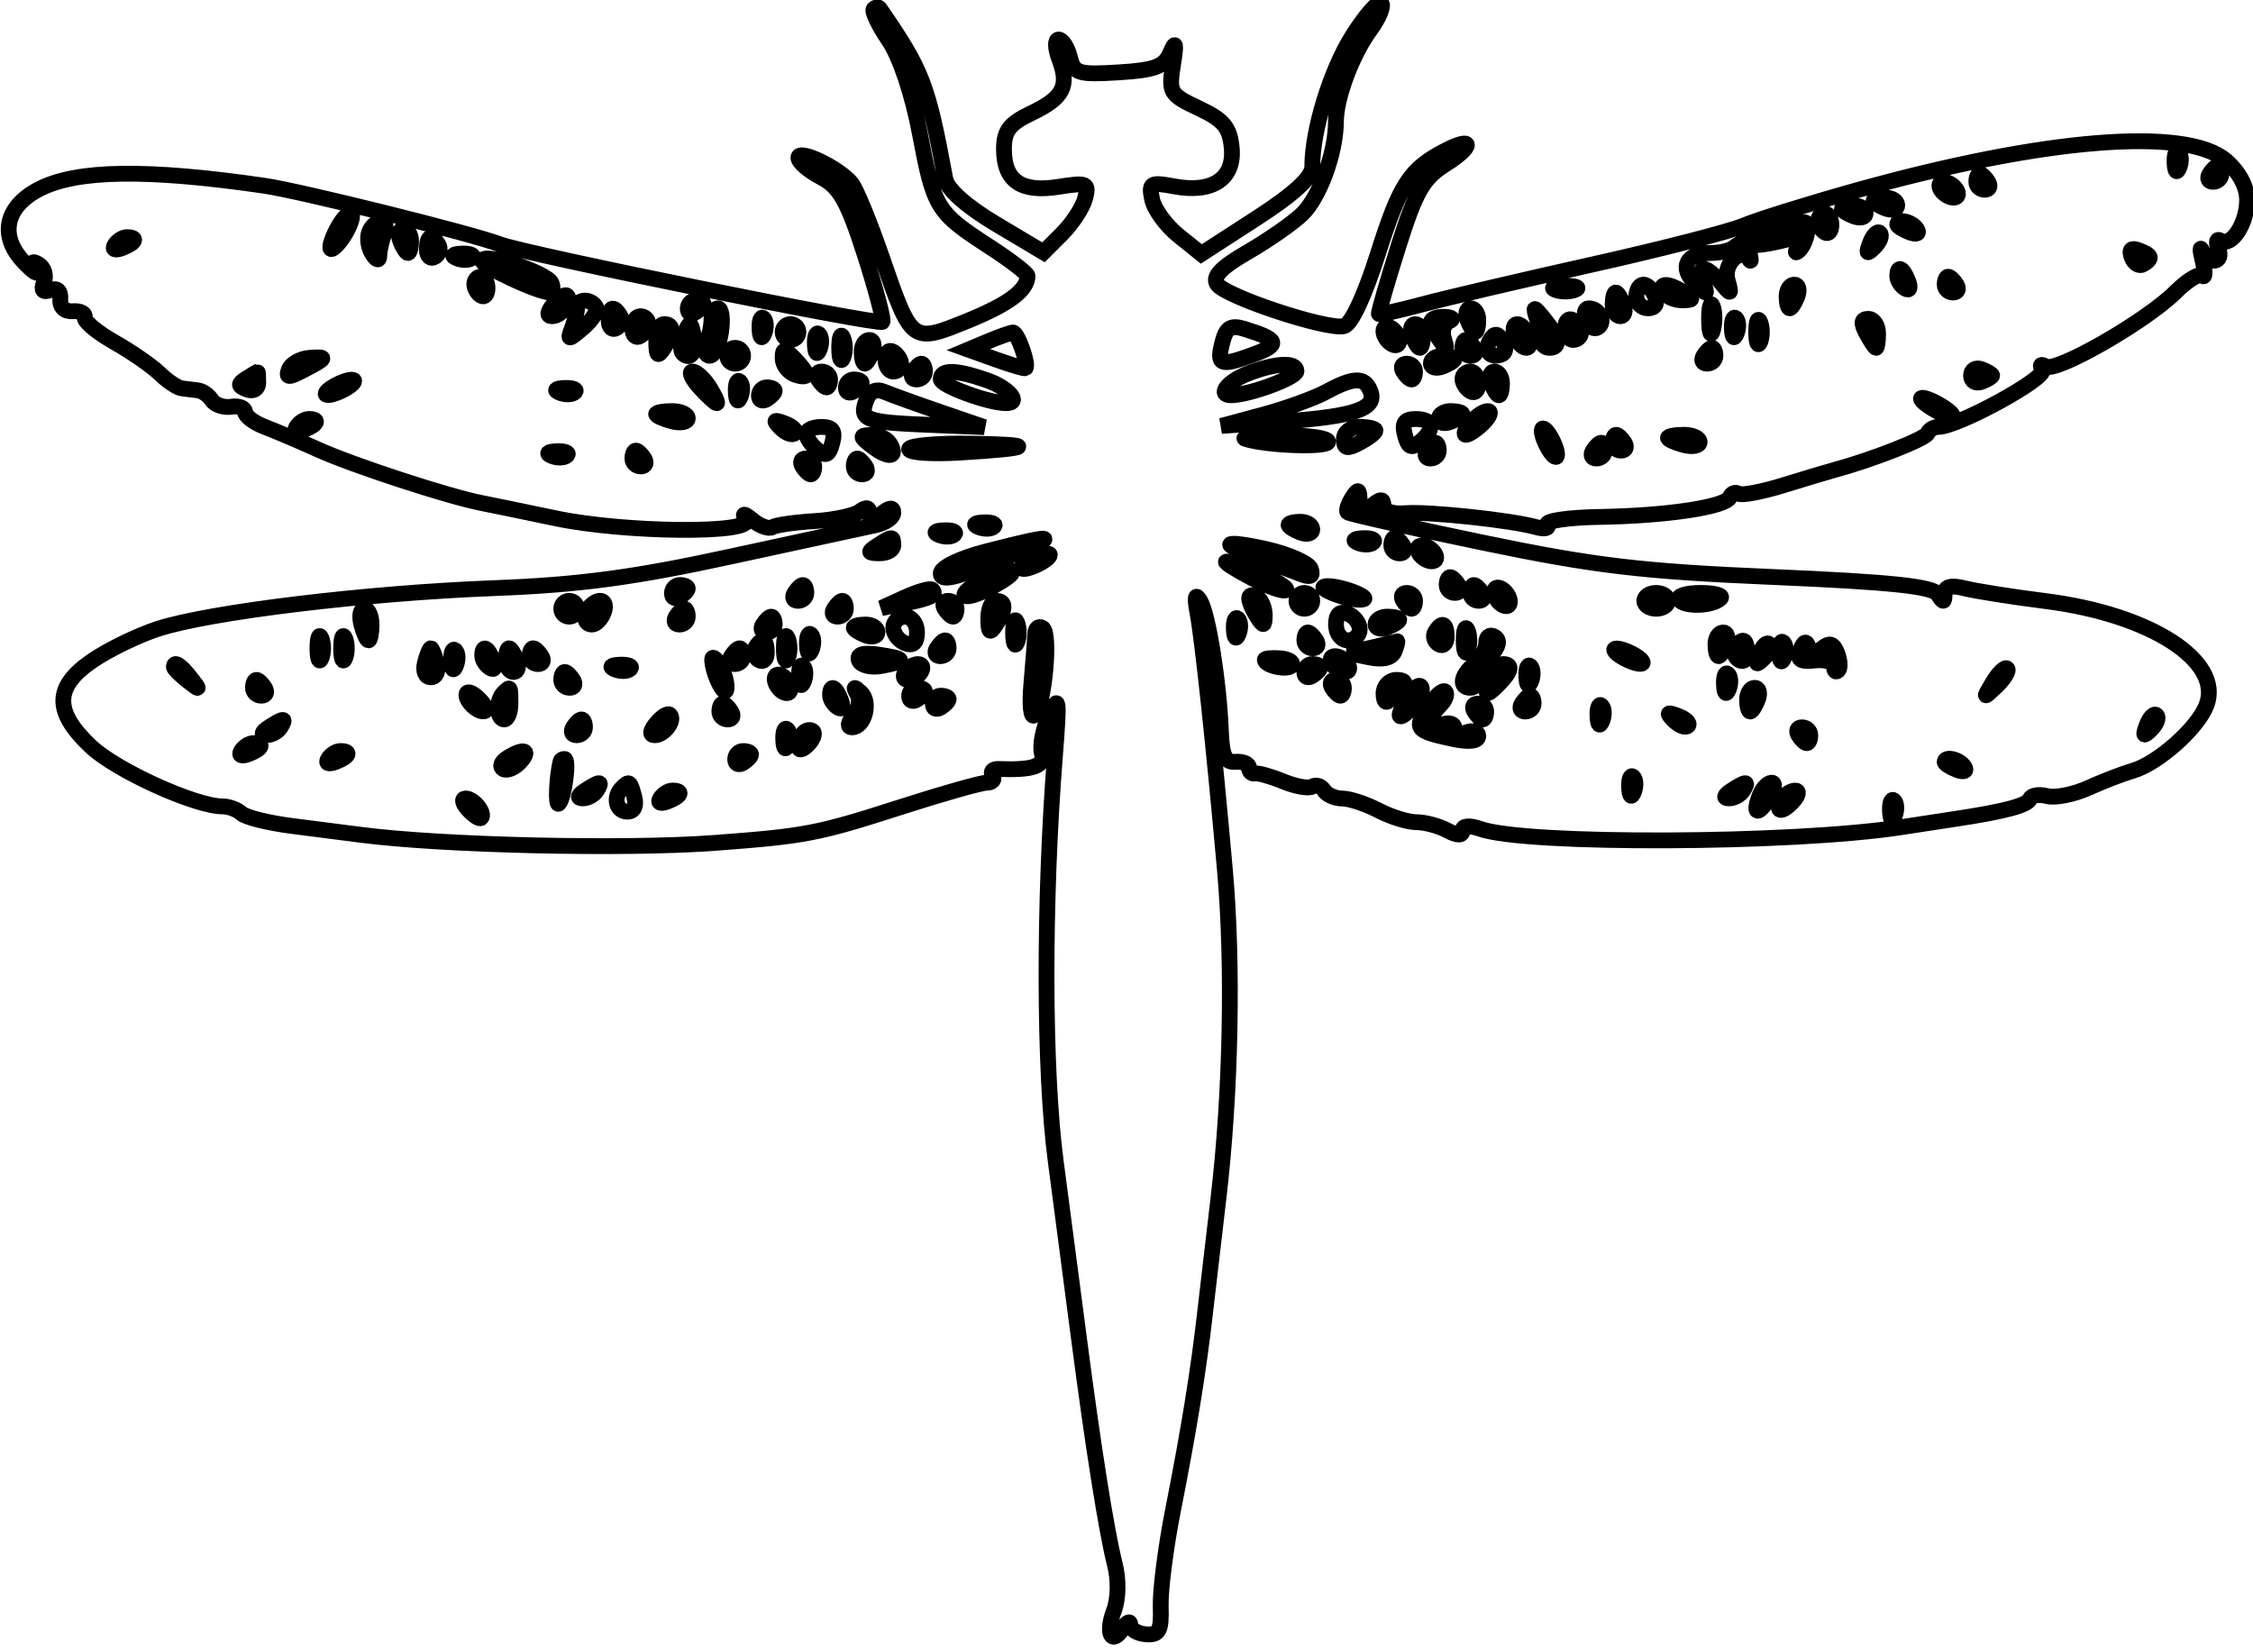 <svg xmlns="http://www.w3.org/2000/svg" width="285" height="209" viewBox="0 0 285 209" version="1.1">
	<path d="M 171.113 4.483 C 168.336 8.861, 166 16.440, 166 21.069 C 166 22.412, 163.763 24.487, 158.981 27.581 L 151.963 32.121 149.086 29.811 C 147.505 28.540, 145.999 26.478, 145.740 25.230 C 145.309 23.150, 145.542 23.011, 148.530 23.572 C 153.381 24.482, 156.188 22.597, 155.808 18.685 C 155.558 16.101, 154.776 15.163, 151.649 13.696 C 147.987 11.978, 147.827 11.708, 148.383 8.195 C 148.819 5.439, 148.735 5.047, 148.052 6.654 C 147.299 8.424, 146.136 8.869, 141.523 9.154 C 136.397 9.470, 135.861 9.305, 135.347 7.250 C 135.037 6.012, 134.393 5, 133.916 5 C 133.440 5, 133.476 6.121, 133.997 7.491 C 135.289 10.891, 134.515 12.384, 130.456 14.320 C 127.691 15.638, 127 16.546, 127 18.861 C 127 22.892, 129.169 24.388, 133.911 23.630 C 137.508 23.055, 137.769 23.169, 137.264 25.100 C 136.963 26.251, 135.654 28.255, 134.356 29.553 L 131.997 31.913 125.986 28.332 C 122.244 26.103, 119.827 23.950, 119.580 22.626 C 117.340 10.581, 116.725 8.983, 111.287 1.083 C 111.129 0.854, 110.787 0.880, 110.526 1.140 C 110.266 1.401, 111.120 3.184, 112.424 5.103 C 113.838 7.184, 115.428 11.947, 116.363 16.902 C 118.142 26.335, 118.466 26.863, 125.137 31.185 C 127.811 32.919, 129.993 34.599, 129.985 34.918 C 129.937 36.726, 127.608 38.465, 122.397 40.583 C 115.329 43.456, 115.323 43.452, 111.546 32.500 C 110.028 28.100, 108.304 23.908, 107.716 23.184 C 106.148 21.256, 101 18.776, 101 19.949 C 101 20.499, 102.286 21.614, 103.859 22.427 C 106.191 23.633, 107.203 25.417, 109.358 32.119 C 110.811 36.637, 111.829 40.504, 111.621 40.712 C 111.141 41.192, 66.508 32.143, 63.259 30.908 C 59.682 29.548, 37.990 24.155, 33.439 23.494 C 18.610 21.340, 9.766 21.465, 5 23.896 C 0.624 26.128, -0.150 29.894, 3.083 33.223 C 4.299 34.475, 4.933 34.868, 4.493 34.095 C 3.938 33.124, 4.068 32.924, 4.914 33.447 C 5.586 33.862, 5.876 34.882, 5.557 35.712 C 5.170 36.720, 5.439 37.045, 6.364 36.690 C 7.228 36.359, 7.704 36.789, 7.626 37.829 C 7.550 38.833, 8.183 39.447, 9.211 39.368 C 10.152 39.295, 10.827 39.640, 10.711 40.136 C 10.595 40.631, 12.277 42.040, 14.448 43.268 C 16.620 44.496, 19.207 46.288, 20.198 47.250 C 21.189 48.213, 22.450 49.056, 23 49.125 C 23.550 49.194, 24.466 49.306, 25.036 49.375 C 25.607 49.444, 26.394 49.999, 26.786 50.608 C 27.179 51.218, 28.288 51.595, 29.250 51.447 C 30.212 51.298, 31 51.598, 31 52.113 C 31 52.628, 32.126 53.478, 33.503 54.001 C 34.880 54.525, 37.917 55.817, 40.253 56.873 C 44.693 58.880, 56.740 62.816, 60.950 63.635 C 62.298 63.897, 66.489 64.762, 70.265 65.556 C 79.096 67.413, 95.446 67.545, 94.367 65.750 C 93.832 64.859, 94.089 64.883, 95.264 65.836 C 96.171 66.571, 97.270 66.951, 97.708 66.680 C 98.146 66.410, 100.528 66.067, 103.002 65.918 C 105.476 65.769, 108.063 65.222, 108.750 64.701 C 109.587 64.067, 110 64.166, 110 65 C 110 65.993, 110.303 65.993, 111.500 65 C 112.508 64.163, 113 64.117, 113 64.859 C 113 65.465, 111.987 66.173, 110.750 66.431 C 109.513 66.689, 101.300 68.467, 92.500 70.380 C 80.199 73.056, 73.263 73.984, 62.500 74.394 C 46.371 75.010, 26.545 77.410, 19.973 79.543 C 17.483 80.352, 13.770 82.151, 11.723 83.542 C 6.843 86.858, 6.778 89.982, 11.496 94.432 C 14.705 97.458, 24.701 102, 28.153 102 C 28.949 102, 30.027 102.403, 30.550 102.894 C 31.072 103.386, 33.975 104.102, 37 104.485 C 40.025 104.867, 43.850 105.358, 45.500 105.576 C 55.824 106.938, 79.050 107.473, 90.500 106.613 C 101.935 105.754, 103.433 105.464, 114 102.066 C 119.225 100.386, 124.089 99.009, 124.809 99.006 C 125.529 99.003, 125.871 98.601, 125.570 98.113 C 125.268 97.625, 125.579 97.246, 126.261 97.270 C 130.802 97.434, 132.212 96.918, 131.784 95.250 C 131.537 94.287, 131.953 92.150, 132.710 90.500 C 133.965 87.761, 134.030 88.196, 133.455 95.500 C 131.991 114.096, 132.030 135.413, 133.550 146.905 C 134.393 153.282, 135.697 163.225, 136.449 169 C 138.265 182.963, 139.974 193.750, 141.020 197.850 C 141.527 199.837, 141.481 202.234, 140.909 203.739 C 139.816 206.613, 140.624 208.209, 142.039 205.971 C 142.551 205.162, 142.976 204.967, 142.985 205.537 C 142.993 206.108, 143.888 206.641, 144.972 206.723 C 146.624 206.847, 146.926 206.273, 146.828 203.186 C 146.763 201.159, 147.466 195.675, 148.390 191 C 150.388 180.887, 151.597 173.440, 152.431 166.117 C 152.768 163.157, 153.531 156.632, 154.126 151.617 C 155.698 138.373, 156.021 122.016, 154.946 110 C 153.556 94.449, 152.108 80.895, 151.473 77.500 C 151.092 75.460, 151.204 74.980, 151.822 76 C 152.833 77.669, 154.212 86.350, 154.443 92.500 C 154.559 95.604, 154.975 96.469, 156.297 96.361 C 157.233 96.285, 158 96.622, 158 97.111 C 158 97.600, 158.338 97.927, 158.750 97.839 C 159.162 97.750, 160.775 98.203, 162.334 98.846 C 163.893 99.488, 165.549 99.779, 166.015 99.491 C 166.481 99.203, 167.144 99.425, 167.490 99.984 C 167.835 100.543, 168.879 101.003, 169.809 101.006 C 170.739 101.010, 172.789 101.685, 174.364 102.506 C 175.940 103.328, 178.107 104, 179.180 104 C 180.253 104, 182.002 104.466, 183.066 105.035 C 184.352 105.724, 185 105.732, 185 105.060 C 185 104.443, 185.876 104.359, 187.250 104.846 C 193.017 106.888, 226.774 106.750, 240.500 104.630 C 242.700 104.290, 245.850 103.808, 247.500 103.559 C 253.650 102.631, 256.508 101.859, 256.798 101.047 C 256.962 100.588, 257.932 100.431, 258.953 100.698 C 259.975 100.965, 262.316 100.503, 264.155 99.671 C 265.995 98.840, 268.515 97.867, 269.755 97.510 C 272.966 96.587, 278.007 92.112, 279.113 89.204 C 281.229 83.637, 272.102 77.722, 258.794 76.036 C 254.556 75.500, 249.944 74.773, 248.544 74.422 C 246.757 73.973, 245.995 74.187, 245.985 75.142 C 245.972 76.267, 245.824 76.271, 245.124 75.166 C 244.497 74.177, 239.139 73.615, 224.389 72.990 C 207.713 72.284, 201.780 71.583, 187.663 68.653 C 178.402 66.731, 170.664 64.997, 170.467 64.800 C 170.270 64.603, 170.527 63.780, 171.039 62.971 C 171.806 61.758, 171.972 61.829, 171.985 63.372 C 171.997 64.923, 172.258 65.031, 173.500 64 C 174.639 63.055, 175 63.043, 175 63.953 C 175 64.650, 176.151 65.053, 177.750 64.917 C 180.643 64.671, 191.181 65.794, 194.375 66.689 C 195.407 66.978, 196.013 66.829, 195.724 66.357 C 195.434 65.886, 198.415 65.449, 202.349 65.386 C 210.903 65.250, 218.373 64.115, 218.835 62.881 C 219.020 62.390, 219.506 62.194, 219.915 62.447 C 220.324 62.700, 222.873 62.223, 225.579 61.386 C 228.286 60.550, 231.175 59.683, 232 59.461 C 236.814 58.163, 243.548 55.521, 243.833 54.819 C 244.017 54.369, 244.627 54, 245.190 54 C 247.672 54, 258.994 47.800, 258.367 46.784 C 257.978 46.156, 258.150 45.975, 258.770 46.358 C 260.090 47.174, 271.480 40.643, 275.205 36.936 C 276.693 35.455, 278.211 34.526, 278.579 34.872 C 278.947 35.217, 278.972 34.375, 278.633 33 C 278.295 31.625, 278.277 31.063, 278.593 31.750 C 279.428 33.568, 281.324 33.286, 280.618 31.448 C 280.291 30.594, 280.417 30.140, 280.898 30.437 C 282.275 31.288, 284.250 28.263, 284.250 25.303 C 284.250 23.624, 283.242 21.744, 281.569 20.306 C 276.557 15.995, 258.490 17.466, 234.699 24.123 C 228.758 25.785, 222.397 27.772, 220.563 28.538 C 218.730 29.304, 210.090 31.524, 201.365 33.470 C 192.639 35.416, 183.046 37.665, 180.047 38.467 C 177.047 39.270, 174.520 39.830, 174.431 39.713 C 174.342 39.596, 175.446 35.764, 176.884 31.198 C 179.076 24.241, 180.034 22.559, 182.792 20.823 C 186.457 18.516, 186.490 17.155, 182.836 19.047 C 178.339 21.376, 177.103 23.265, 174.312 32.073 C 172.598 37.483, 170.914 41.072, 170 41.263 C 167.740 41.734, 154.912 37.475, 153.962 35.938 C 153.368 34.977, 154.462 33.828, 157.816 31.893 C 160.392 30.407, 163.491 28.251, 164.701 27.102 C 166.905 25.010, 168.984 19.344, 168.994 15.399 C 169.003 12.354, 171.037 6.920, 173.351 3.762 C 174.455 2.257, 175.075 0.742, 174.730 0.397 C 174.385 0.052, 172.757 1.890, 171.113 4.483 M 275.079 20.583 C 275.127 21.748, 275.364 21.985, 275.683 21.188 C 275.972 20.466, 275.936 19.603, 275.604 19.271 C 275.272 18.939, 275.036 19.529, 275.079 20.583 M 279.500 22 C 279.160 22.550, 279.359 23, 279.941 23 C 280.523 23, 281 22.550, 281 22 C 281 21.450, 280.802 21, 280.559 21 C 280.316 21, 279.840 21.450, 279.500 22 M 250 23 C 250 23.550, 250.477 24, 251.059 24 C 251.641 24, 251.840 23.550, 251.500 23 C 251.160 22.450, 250.684 22, 250.441 22 C 250.198 22, 250 22.450, 250 23 M 245.500 24 C 245.840 24.550, 246.568 25, 247.118 25 C 247.668 25, 247.840 24.550, 247.500 24 C 247.160 23.450, 246.432 23, 245.882 23 C 245.332 23, 245.160 23.450, 245.500 24 M 237 25.393 C 237 25.609, 237.675 26.045, 238.500 26.362 C 239.325 26.678, 240 26.501, 240 25.969 C 240 25.436, 239.325 25, 238.500 25 C 237.675 25, 237 25.177, 237 25.393 M 233 26.393 C 233 26.609, 233.675 27.045, 234.500 27.362 C 235.325 27.678, 236 27.501, 236 26.969 C 236 26.436, 235.325 26, 234.500 26 C 233.675 26, 233 26.177, 233 26.393 M 42.344 29.509 C 41.707 30.880, 41.593 31.752, 42.088 31.446 C 43.407 30.630, 45.205 26.999, 44.285 27.008 C 43.853 27.012, 42.980 28.138, 42.344 29.509 M 230 27.941 C 230 28.459, 230.375 29.114, 230.833 29.397 C 231.292 29.680, 231.667 29.257, 231.667 28.456 C 231.667 27.655, 231.292 27, 230.833 27 C 230.375 27, 230 27.423, 230 27.941 M 46.700 29.341 C 46.417 30.078, 46.587 31.316, 47.077 32.091 C 47.625 32.955, 47.975 33.049, 47.985 32.332 C 47.993 31.689, 48.273 30.452, 48.607 29.582 C 48.941 28.712, 48.764 28, 48.214 28 C 47.664 28, 46.982 28.603, 46.700 29.341 M 223.832 29.355 C 221.814 29.985, 219.827 30.837, 219.415 31.250 C 219.003 31.663, 217.643 32, 216.392 32 C 213.323 32, 212.393 33.826, 214.436 35.846 C 215.992 37.385, 216.062 37.379, 215.447 35.750 C 215.083 34.788, 215.122 34, 215.533 34 C 215.943 34, 216.915 34.788, 217.692 35.750 C 219.001 37.374, 219.062 37.346, 218.522 35.368 C 217.969 33.342, 220.317 31.154, 221.271 32.806 C 221.492 33.188, 221.535 32.938, 221.367 32.250 C 221.200 31.563, 221.611 30.994, 222.281 30.986 C 222.952 30.979, 224.583 30.683, 225.906 30.329 C 227.795 29.823, 228.137 29.988, 227.496 31.092 C 227.047 31.867, 227.064 32.150, 227.535 31.721 C 228.587 30.764, 229.073 27.960, 228.162 28.105 C 227.798 28.163, 225.849 28.725, 223.832 29.355 M 240 28.393 C 240 28.609, 240.698 29.054, 241.552 29.382 C 242.442 29.723, 242.843 29.555, 242.493 28.989 C 241.906 28.038, 240 27.583, 240 28.393 M 50.638 30.500 C 50.955 31.325, 51.391 32, 51.607 32 C 51.823 32, 52 31.325, 52 30.500 C 52 29.675, 51.564 29, 51.031 29 C 50.499 29, 50.322 29.675, 50.638 30.500 M 236.564 30.707 C 236.022 32.132, 236.136 32.247, 237.124 31.267 C 237.808 30.588, 238.115 29.781, 237.807 29.474 C 237.499 29.166, 236.940 29.721, 236.564 30.707 M 14.507 30.989 C 14.157 31.555, 14.558 31.723, 15.448 31.382 C 17.180 30.717, 17.497 30, 16.059 30 C 15.541 30, 14.843 30.445, 14.507 30.989 M 54 31.559 C 54 32.416, 54.457 32.835, 55.016 32.490 C 55.575 32.144, 55.774 31.443, 55.457 30.931 C 54.600 29.544, 54 29.802, 54 31.559 M 269.656 32.545 C 269.960 33.339, 270.612 33.740, 271.105 33.435 C 272.345 32.669, 272.231 32.303, 270.551 31.658 C 269.584 31.287, 269.286 31.582, 269.656 32.545 M 57.813 32.683 C 58.534 32.972, 59.397 32.936, 59.729 32.604 C 60.061 32.272, 59.471 32.036, 58.417 32.079 C 57.252 32.127, 57.015 32.364, 57.813 32.683 M 61 32.997 C 61 33.687, 68.119 37, 69.604 37 C 69.913 37, 69.993 36.480, 69.782 35.845 C 69.338 34.515, 61 31.811, 61 32.997 M 240 34.941 C 240 35.459, 240.445 36.157, 240.989 36.493 C 241.555 36.843, 241.723 36.442, 241.382 35.552 C 240.717 33.820, 240 33.503, 240 34.941 M 60 35.941 C 60 36.459, 60.375 37.114, 60.833 37.397 C 61.292 37.680, 61.667 37.257, 61.667 36.456 C 61.667 35.655, 61.292 35, 60.833 35 C 60.375 35, 60 35.423, 60 35.941 M 246 36 C 246 36.550, 246.477 37, 247.059 37 C 247.641 37, 247.840 36.550, 247.500 36 C 247.160 35.450, 246.684 35, 246.441 35 C 246.198 35, 246 35.450, 246 36 M 196.750 36.662 C 197.438 36.940, 198.563 36.940, 199.250 36.662 C 199.938 36.385, 199.375 36.158, 198 36.158 C 196.625 36.158, 196.063 36.385, 196.750 36.662 M 207 37.500 C 207 38.325, 207.661 39, 208.469 39 C 209.363 39, 209.712 38.414, 209.362 37.500 C 209.045 36.675, 208.384 36, 207.893 36 C 207.402 36, 207 36.675, 207 37.500 M 210.500 37 C 210.840 37.550, 211.879 37.993, 212.809 37.985 C 214.266 37.971, 214.293 37.835, 213 37 C 211.042 35.734, 209.718 35.734, 210.500 37 M 226 37.500 C 226 38.325, 226.177 39, 226.393 39 C 226.609 39, 227.045 38.325, 227.362 37.500 C 227.678 36.675, 227.501 36, 226.969 36 C 226.436 36, 226 36.675, 226 37.500 M 70.020 38.476 C 69.231 39.426, 69.155 40, 69.819 40 C 71.027 40, 72.436 38.103, 71.743 37.409 C 71.491 37.158, 70.716 37.638, 70.020 38.476 M 204 38.500 C 204 39.325, 204.436 40, 204.969 40 C 205.501 40, 205.678 39.325, 205.362 38.500 C 205.045 37.675, 204.609 37, 204.393 37 C 204.177 37, 204 37.675, 204 38.500 M 73 38.918 C 73 39.423, 72.706 40.603, 72.346 41.540 C 71.755 43.082, 71.892 43.073, 73.795 41.443 C 74.951 40.453, 75.669 39.274, 75.390 38.822 C 74.702 37.709, 73 37.778, 73 38.918 M 87 39.059 C 87 39.641, 87.450 39.840, 88 39.500 C 88.550 39.160, 89 38.684, 89 38.441 C 89 38.198, 88.550 38, 88 38 C 87.450 38, 87 38.477, 87 39.059 M 216.195 40.500 C 216.215 42.150, 216.439 42.704, 216.693 41.731 C 216.947 40.758, 216.930 39.408, 216.656 38.731 C 216.382 38.054, 216.175 38.850, 216.195 40.500 M 77 40.559 C 77 41.416, 77.457 41.835, 78.016 41.490 C 78.575 41.144, 78.774 40.443, 78.457 39.931 C 77.600 38.544, 77 38.802, 77 40.559 M 90 40.418 C 90 41.198, 89.727 42.548, 89.393 43.418 C 89.059 44.288, 89.233 45, 89.780 45 C 90.326 45, 90.971 43.650, 91.213 42 C 91.455 40.350, 91.282 39, 90.827 39 C 90.372 39, 90 39.638, 90 40.418 M 185.638 40.500 C 185.955 41.325, 186.391 42, 186.607 42 C 186.823 42, 187 41.325, 187 40.500 C 187 39.675, 186.564 39, 186.031 39 C 185.499 39, 185.322 39.675, 185.638 40.500 M 194.418 40.332 C 194.738 41.339, 195 42.577, 195 43.082 C 195 43.587, 195.450 44, 196 44 C 197.448 44, 197.230 42.664, 195.418 40.441 C 193.971 38.665, 193.886 38.656, 194.418 40.332 M 200.636 40.494 C 200.952 41.316, 201.620 41.735, 202.121 41.425 C 203.170 40.777, 202.328 39, 200.972 39 C 200.472 39, 200.321 39.672, 200.636 40.494 M 80 41.559 C 80 42.416, 80.450 42.840, 81 42.500 C 81.550 42.160, 82 41.459, 82 40.941 C 82 40.423, 81.550 40, 81 40 C 80.450 40, 80 40.702, 80 41.559 M 96.079 41.583 C 96.127 42.748, 96.364 42.985, 96.683 42.188 C 96.972 41.466, 96.936 40.603, 96.604 40.271 C 96.272 39.939, 96.036 40.529, 96.079 41.583 M 181.015 40.750 C 181.024 41.163, 181.516 42.175, 182.110 43 C 183.032 44.282, 183.110 44.255, 182.651 42.815 C 182.355 41.888, 182.650 40.911, 183.306 40.644 C 183.963 40.376, 183.713 40.122, 182.750 40.079 C 181.787 40.036, 181.007 40.337, 181.015 40.750 M 198 41.441 C 198 42.298, 198.450 43, 199 43 C 199.550 43, 200 42.577, 200 42.059 C 200 41.541, 199.550 40.840, 199 40.500 C 198.450 40.160, 198 40.584, 198 41.441 M 219.079 41.583 C 219.127 42.748, 219.364 42.985, 219.683 42.188 C 219.972 41.466, 219.936 40.603, 219.604 40.271 C 219.272 39.939, 219.036 40.529, 219.079 41.583 M 222.158 42 C 222.158 43.375, 222.385 43.938, 222.662 43.250 C 222.940 42.563, 222.940 41.438, 222.662 40.750 C 222.385 40.063, 222.158 40.625, 222.158 42 M 236.089 42.167 C 236.629 43.175, 237.183 44, 237.321 44 C 237.459 44, 237.571 43.175, 237.571 42.167 C 237.571 41.158, 237.017 40.333, 236.340 40.333 C 235.455 40.333, 235.385 40.850, 236.089 42.167 M 83.015 43.250 C 83.028 45.069, 83.216 45.213, 84 44 C 85.253 42.061, 85.253 41, 84 41 C 83.450 41, 83.007 42.013, 83.015 43.250 M 86.531 42.293 C 86.103 43.279, 86.034 44.367, 86.376 44.710 C 87.392 45.725, 88.211 44.299, 87.743 42.328 C 87.329 40.581, 87.275 40.580, 86.531 42.293 M 99 42 C 99 42.550, 99.450 43, 100 43 C 100.550 43, 101 42.550, 101 42 C 101 41.450, 100.550 41, 100 41 C 99.450 41, 99 41.450, 99 42 M 154.664 43.178 C 153.872 46.207, 154.278 46.391, 158.435 44.887 C 162.032 43.587, 161.828 42.953, 157.374 41.593 C 155.726 41.090, 155.116 41.447, 154.664 43.178 M 175 41.882 C 175 42.432, 175.450 43.160, 176 43.500 C 176.550 43.840, 177 43.668, 177 43.118 C 177 42.568, 176.550 41.840, 176 41.500 C 175.450 41.160, 175 41.332, 175 41.882 M 178.638 42.500 C 178.955 43.325, 179.391 44, 179.607 44 C 179.823 44, 180 43.325, 180 42.500 C 180 41.675, 179.564 41, 179.031 41 C 178.499 41, 178.322 41.675, 178.638 42.500 M 191.638 42.500 C 191.955 43.325, 192.602 44, 193.076 44 C 193.549 44, 193.678 43.325, 193.362 42.500 C 193.045 41.675, 192.398 41, 191.924 41 C 191.451 41, 191.322 41.675, 191.638 42.500 M 103.079 43.583 C 103.127 44.748, 103.364 44.985, 103.683 44.188 C 103.972 43.466, 103.936 42.603, 103.604 42.271 C 103.272 41.939, 103.036 42.529, 103.079 43.583 M 106.158 44 C 106.158 45.375, 106.385 45.938, 106.662 45.250 C 106.940 44.563, 106.940 43.438, 106.662 42.750 C 106.385 42.063, 106.158 42.625, 106.158 44 M 125 43.174 L 122.500 44.222 126 45.478 C 127.925 46.169, 129.595 46.662, 129.710 46.573 C 130.187 46.209, 128.717 42.005, 128.133 42.063 C 127.785 42.098, 126.375 42.598, 125 43.174 M 188.525 42.960 C 187.677 44.332, 188.428 45.362, 189.905 44.854 C 190.511 44.646, 190.588 43.940, 190.093 43.143 C 189.468 42.137, 189.063 42.090, 188.525 42.960 M 109 44.500 C 109 45.325, 109.177 46, 109.393 46 C 109.609 46, 110.045 45.325, 110.362 44.500 C 110.678 43.675, 110.501 43, 109.969 43 C 109.436 43, 109 43.675, 109 44.500 M 185 44 C 185 44.550, 185.477 45, 186.059 45 C 186.641 45, 186.840 44.550, 186.500 44 C 186.160 43.450, 185.684 43, 185.441 43 C 185.198 43, 185 43.450, 185 44 M 92 45 C 92 45.550, 92.450 46, 93 46 C 93.550 46, 94 45.550, 94 45 C 94 44.450, 93.550 44, 93 44 C 92.450 44, 92 44.450, 92 45 M 99 45.322 C 99 46.127, 99.675 47.045, 100.500 47.362 C 101.325 47.678, 102 47.694, 102 47.397 C 102 47.100, 101.325 46.182, 100.500 45.357 C 99.199 44.056, 99 44.051, 99 45.322 M 112 45.441 C 112 46.298, 112.450 47, 113 47 C 113.550 47, 114 46.577, 114 46.059 C 114 45.541, 113.550 44.840, 113 44.500 C 112.450 44.160, 112 44.584, 112 45.441 M 215.500 45 C 215.160 45.550, 215.359 46, 215.941 46 C 216.523 46, 217 45.550, 217 45 C 217 44.450, 216.802 44, 216.559 44 C 216.316 44, 215.840 44.450, 215.500 45 M 36.549 46.734 C 36.147 47.782, 36.494 47.813, 38.273 46.888 C 41.407 45.257, 41.498 45.087, 39.139 45.264 C 37.991 45.351, 36.826 46.012, 36.549 46.734 M 181 45.969 C 181 46.501, 181.675 46.678, 182.500 46.362 C 183.325 46.045, 184 45.609, 184 45.393 C 184 45.177, 183.325 45, 182.500 45 C 181.675 45, 181 45.436, 181 45.969 M 115.500 47 C 115.160 47.550, 115.359 48, 115.941 48 C 116.523 48, 117 47.550, 117 47 C 117 46.450, 116.802 46, 116.559 46 C 116.316 46, 115.840 46.450, 115.500 47 M 157.750 47.299 C 155.232 48.295, 153.960 50.008, 155.750 49.994 C 158.006 49.978, 164 47.768, 164 46.953 C 164 45.747, 161.301 45.896, 157.750 47.299 M 177.500 47 C 177.840 47.550, 178.316 48, 178.559 48 C 178.802 48, 179 47.550, 179 47 C 179 46.450, 178.523 46, 177.941 46 C 177.359 46, 177.160 46.450, 177.500 47 M 249.333 47.500 C 249.333 48.220, 249.933 48.579, 250.667 48.298 C 251.400 48.016, 252 47.657, 252 47.500 C 252 47.343, 251.400 46.984, 250.667 46.702 C 249.933 46.421, 249.333 46.780, 249.333 47.500 M 31.166 47.876 C 30.068 48.572, 30.083 48.818, 31.249 49.265 C 32.058 49.576, 32.667 49.206, 32.667 48.405 C 32.667 47.632, 32.629 47.007, 32.583 47.015 C 32.538 47.024, 31.900 47.411, 31.166 47.876 M 88.500 49 C 89.495 50.100, 90.469 51, 90.663 51 C 90.858 51, 90.455 50.100, 89.768 49 C 89.081 47.900, 88.107 47, 87.604 47 C 87.102 47, 87.505 47.900, 88.500 49 M 103.500 48 C 103.840 48.550, 104.316 49, 104.559 49 C 104.802 49, 105 48.550, 105 48 C 105 47.450, 104.523 47, 103.941 47 C 103.359 47, 103.160 47.450, 103.500 48 M 119 47.953 C 119 48.768, 124.994 50.978, 127.250 50.994 C 129.246 51.009, 127.640 49.070, 124.851 48.098 C 120.978 46.748, 119 46.699, 119 47.953 M 185 47.941 C 185 48.459, 185.450 49.160, 186 49.500 C 186.550 49.840, 187 49.416, 187 48.559 C 187 47.702, 186.550 47, 186 47 C 185.450 47, 185 47.423, 185 47.941 M 188.638 48.500 C 188.955 49.325, 189.391 50, 189.607 50 C 189.823 50, 190 49.325, 190 48.500 C 190 47.675, 189.564 47, 189.031 47 C 188.499 47, 188.322 47.675, 188.638 48.500 M 42 49 C 41.175 49.533, 40.950 49.969, 41.500 49.969 C 42.050 49.969, 43.175 49.533, 44 49 C 44.825 48.467, 45.050 48.031, 44.500 48.031 C 43.950 48.031, 42.825 48.467, 42 49 M 93.079 49.583 C 93.127 50.748, 93.364 50.985, 93.683 50.188 C 93.972 49.466, 93.936 48.603, 93.604 48.271 C 93.272 47.939, 93.036 48.529, 93.079 49.583 M 107 49.059 C 107 49.641, 107.450 49.840, 108 49.500 C 108.550 49.160, 109 48.684, 109 48.441 C 109 48.198, 108.550 48, 108 48 C 107.450 48, 107 48.477, 107 49.059 M 167.793 49.550 C 166.304 50.358, 162.704 51.662, 159.793 52.448 L 154.500 53.877 162.500 53.301 C 171.443 52.657, 174.201 51.688, 173.356 49.485 C 172.649 47.644, 171.274 47.660, 167.793 49.550 M 70.813 49.683 C 71.534 49.972, 72.397 49.936, 72.729 49.604 C 73.061 49.272, 72.471 49.036, 71.417 49.079 C 70.252 49.127, 70.015 49.364, 70.813 49.683 M 96 50.059 C 96 50.641, 96.450 50.840, 97 50.500 C 97.550 50.160, 98 49.684, 98 49.441 C 98 49.198, 97.550 49, 97 49 C 96.450 49, 96 49.477, 96 50.059 M 109.606 50.586 C 108.641 53.099, 109.407 53.412, 117.304 53.733 L 124.500 54.025 119 52.139 C 115.975 51.102, 112.771 49.945, 111.879 49.569 C 110.828 49.125, 110.029 49.483, 109.606 50.586 M 243 50.430 C 243 50.705, 243.900 51.411, 245 52 C 246.100 52.589, 247 52.845, 247 52.570 C 247 52.295, 246.100 51.589, 245 51 C 243.900 50.411, 243 50.155, 243 50.430 M 83 52.383 C 83 52.594, 83.900 53.002, 85 53.290 C 86.100 53.577, 87 53.405, 87 52.906 C 87 52.408, 86.100 52, 85 52 C 83.900 52, 83 52.173, 83 52.383 M 182 52.969 C 182 53.501, 182.675 53.678, 183.500 53.362 C 184.325 53.045, 185 52.609, 185 52.393 C 185 52.177, 184.325 52, 183.500 52 C 182.675 52, 182 52.436, 182 52.969 M 186 53.500 C 185.315 54.325, 185.067 55, 185.449 55 C 185.831 55, 186.818 54.325, 187.643 53.500 C 188.468 52.675, 188.716 52, 188.194 52 C 187.672 52, 186.685 52.675, 186 53.500 M 37.507 53.989 C 37.157 54.555, 37.558 54.723, 38.448 54.382 C 40.180 53.717, 40.497 53, 39.059 53 C 38.541 53, 37.843 53.445, 37.507 53.989 M 98.733 54.124 C 99.412 54.808, 100.219 55.115, 100.526 54.807 C 100.834 54.499, 100.279 53.940, 99.293 53.564 C 97.868 53.022, 97.753 53.136, 98.733 54.124 M 177.716 55.021 C 178.131 56.609, 178.540 56.797, 179.622 55.899 C 181.566 54.285, 181.332 53, 179.094 53 C 177.673 53, 177.322 53.515, 177.716 55.021 M 102 54.878 C 102 55.360, 102.620 56.270, 103.378 56.899 C 104.460 57.797, 104.869 57.609, 105.284 56.021 C 105.678 54.515, 105.327 54, 103.906 54 C 102.858 54, 102 54.395, 102 54.878 M 170 55.535 C 170 56.760, 170.404 56.854, 172 56 C 173.100 55.411, 174 54.720, 174 54.465 C 174 54.209, 173.100 54, 172 54 C 170.869 54, 170 54.667, 170 55.535 M 195.031 54.500 C 195.031 55.050, 195.467 56.175, 196 57 C 196.533 57.825, 196.969 58.050, 196.969 57.500 C 196.969 56.950, 196.533 55.825, 196 55 C 195.467 54.175, 195.031 53.950, 195.031 54.500 M 110.427 56.521 C 112.482 58.076, 113.630 57.829, 112.541 56.067 C 112.179 55.480, 111.121 55.014, 110.191 55.032 C 108.706 55.060, 108.735 55.241, 110.427 56.521 M 157.500 55.496 C 160.080 56.369, 168 56.656, 168 55.877 C 168 55.395, 165.412 55.036, 162.250 55.079 C 159.088 55.122, 156.950 55.310, 157.500 55.496 M 204 56 C 204 56.550, 204.477 57, 205.059 57 C 205.641 57, 205.840 56.550, 205.500 56 C 205.160 55.450, 204.684 55, 204.441 55 C 204.198 55, 204 55.450, 204 56 M 211 55.383 C 211 55.594, 211.900 56.002, 213 56.290 C 214.100 56.577, 215 56.405, 215 55.906 C 215 55.408, 214.100 55, 213 55 C 211.900 55, 211 55.173, 211 55.383 M 115 56.814 C 115 57.261, 117.813 57.460, 121.250 57.256 C 130.764 56.690, 131.350 56.245, 122.750 56.116 C 118.487 56.052, 115 56.366, 115 56.814 M 180.500 57 C 180.160 57.550, 180.359 58, 180.941 58 C 181.523 58, 182 57.550, 182 57 C 182 56.450, 181.802 56, 181.559 56 C 181.316 56, 180.840 56.450, 180.500 57 M 201.500 57 C 201.160 57.550, 201.359 58, 201.941 58 C 202.523 58, 203 57.550, 203 57 C 203 56.450, 202.802 56, 202.559 56 C 202.316 56, 201.840 56.450, 201.500 57 M 69.813 57.683 C 70.534 57.972, 71.397 57.936, 71.729 57.604 C 72.061 57.272, 71.471 57.036, 70.417 57.079 C 69.252 57.127, 69.015 57.364, 69.813 57.683 M 80 58 C 80 58.550, 80.477 59, 81.059 59 C 81.641 59, 81.840 58.550, 81.500 58 C 81.160 57.450, 80.684 57, 80.441 57 C 80.198 57, 80 57.450, 80 58 M 101.500 59 C 101.840 59.550, 102.316 60, 102.559 60 C 102.802 60, 103 59.550, 103 59 C 103 58.450, 102.523 58, 101.941 58 C 101.359 58, 101.160 58.450, 101.500 59 M 108 59 C 108 59.550, 108.477 60, 109.059 60 C 109.641 60, 109.840 59.550, 109.500 59 C 109.160 58.450, 108.684 58, 108.441 58 C 108.198 58, 108 58.450, 108 59 M 123.813 66.683 C 124.534 66.972, 125.397 66.936, 125.729 66.604 C 126.061 66.272, 125.471 66.036, 124.417 66.079 C 123.252 66.127, 123.015 66.364, 123.813 66.683 M 163 66.393 C 163 66.609, 163.675 67.045, 164.500 67.362 C 165.325 67.678, 166 67.501, 166 66.969 C 166 66.436, 165.325 66, 164.500 66 C 163.675 66, 163 66.177, 163 66.393 M 118.813 67.683 C 119.534 67.972, 120.397 67.936, 120.729 67.604 C 121.061 67.272, 120.471 67.036, 119.417 67.079 C 118.252 67.127, 118.015 67.364, 118.813 67.683 M 111 69 C 109.718 69.828, 109.754 69.972, 111.250 69.985 C 112.213 69.993, 113 69.550, 113 69 C 113 67.780, 112.887 67.780, 111 69 M 124.750 69.751 C 121.416 70.609, 119 71.783, 119 72.545 C 119 73.502, 120.702 73.171, 125.250 71.330 C 134.550 67.565, 134.452 67.254, 124.750 69.751 M 155.677 68.990 C 156.130 69.395, 157.850 70.192, 159.500 70.761 C 161.150 71.330, 163.349 72.138, 164.386 72.557 C 165.745 73.106, 166.147 72.942, 165.824 71.971 C 165.576 71.229, 163.007 70.090, 160.114 69.438 C 157.221 68.787, 155.224 68.585, 155.677 68.990 M 171.813 68.683 C 172.534 68.972, 173.397 68.936, 173.729 68.604 C 174.061 68.272, 173.471 68.036, 172.417 68.079 C 171.252 68.127, 171.015 68.364, 171.813 68.683 M 176 69 C 176 69.550, 176.477 70, 177.059 70 C 177.641 70, 177.840 69.550, 177.500 69 C 177.160 68.450, 176.684 68, 176.441 68 C 176.198 68, 176 68.450, 176 69 M 179.500 70 C 179.840 70.550, 180.568 71, 181.118 71 C 181.668 71, 181.840 70.550, 181.500 70 C 181.160 69.450, 180.432 69, 179.882 69 C 179.332 69, 179.160 69.450, 179.500 70 M 130 71 C 129.175 71.533, 128.950 71.969, 129.500 71.969 C 130.050 71.969, 131.175 71.533, 132 71 C 132.825 70.467, 133.050 70.031, 132.500 70.031 C 131.950 70.031, 130.825 70.467, 130 71 M 158.344 73.116 C 160.459 74.232, 162.420 74.913, 162.702 74.631 C 163.191 74.143, 156.450 70.951, 155.128 71.044 C 154.783 71.069, 156.230 72.001, 158.344 73.116 M 124.750 73.299 C 123.237 73.897, 122 74.761, 122 75.219 C 122 75.677, 123.350 75.353, 125 74.500 C 126.650 73.647, 128 72.735, 128 72.474 C 128 72.213, 127.888 72.048, 127.750 72.106 C 127.612 72.165, 126.263 72.702, 124.750 73.299 M 183 74 C 183 74.550, 183.477 75, 184.059 75 C 184.641 75, 184.840 74.550, 184.500 74 C 184.160 73.450, 183.684 73, 183.441 73 C 183.198 73, 183 73.450, 183 74 M 85 75.059 C 85 75.641, 85.450 75.840, 86 75.500 C 86.550 75.160, 87 74.684, 87 74.441 C 87 74.198, 86.550 74, 86 74 C 85.450 74, 85 74.477, 85 75.059 M 100.500 75 C 100.160 75.550, 100.359 76, 100.941 76 C 101.523 76, 102 75.550, 102 75 C 102 74.450, 101.802 74, 101.559 74 C 101.316 74, 100.840 74.450, 100.500 75 M 114.500 75.551 L 111.500 76.918 114.500 76.318 C 117.717 75.675, 118.579 75.240, 117.917 74.592 C 117.688 74.368, 116.150 74.800, 114.500 75.551 M 168.500 75 C 169.600 75.473, 171.175 75.859, 172 75.859 C 172.945 75.859, 172.761 75.542, 171.500 75 C 170.400 74.527, 168.825 74.141, 168 74.141 C 167.055 74.141, 167.239 74.458, 168.500 75 M 186 75 C 186 75.550, 186.477 76, 187.059 76 C 187.641 76, 187.840 75.550, 187.500 75 C 187.160 74.450, 186.684 74, 186.441 74 C 186.198 74, 186 74.450, 186 75 M 189 74.882 C 189 75.432, 189.450 76.160, 190 76.500 C 190.550 76.840, 191 76.668, 191 76.118 C 191 75.568, 190.550 74.840, 190 74.500 C 189.450 74.160, 189 74.332, 189 74.882 M 158.015 75.691 C 158.024 76.136, 158.467 77.175, 159 78 C 159.835 79.293, 159.971 79.266, 159.985 77.809 C 159.993 76.879, 159.550 75.840, 159 75.500 C 158.450 75.160, 158.007 75.246, 158.015 75.691 M 164 76 C 164 76.550, 164.450 77, 165 77 C 165.550 77, 166 76.550, 166 76 C 166 75.450, 165.550 75, 165 75 C 164.450 75, 164 75.450, 164 76 M 177.500 76 C 177.840 76.550, 178.316 77, 178.559 77 C 178.802 77, 179 76.550, 179 76 C 179 75.450, 178.523 75, 177.941 75 C 177.359 75, 177.160 75.450, 177.500 76 M 208 76 C 208 76.550, 208.675 77, 209.500 77 C 210.325 77, 211 76.550, 211 76 C 211 75.450, 210.325 75, 209.500 75 C 208.675 75, 208 75.450, 208 76 M 212.399 75.836 C 212.996 76.803, 216.633 76.700, 217.646 75.687 C 218.024 75.309, 216.882 75, 215.108 75 C 213.334 75, 212.114 75.376, 212.399 75.836 M 71 77 C 71 77.550, 71.450 78, 72 78 C 72.550 78, 73 77.550, 73 77 C 73 76.450, 72.550 76, 72 76 C 71.450 76, 71 76.450, 71 77 M 74.667 76.667 C 73.711 77.622, 73.845 79, 74.893 79 C 75.384 79, 76.045 78.325, 76.362 77.500 C 76.947 75.976, 75.881 75.452, 74.667 76.667 M 105.500 77 C 105.160 77.550, 105.359 78, 105.941 78 C 106.523 78, 107 77.550, 107 77 C 107 76.450, 106.802 76, 106.559 76 C 106.316 76, 105.840 76.450, 105.500 77 M 119.500 77 C 119.840 77.550, 120.316 78, 120.559 78 C 120.802 78, 121 77.550, 121 77 C 121 76.450, 120.523 76, 119.941 76 C 119.359 76, 119.160 76.450, 119.500 77 M 125.015 78.250 C 125.028 80.069, 125.216 80.213, 126 79 C 127.253 77.061, 127.253 76, 126 76 C 125.450 76, 125.007 77.013, 125.015 78.250 M 45.710 79 C 45.998 80.100, 46.406 81, 46.617 81 C 46.827 81, 47 80.100, 47 79 C 47 77.900, 46.592 77, 46.094 77 C 45.595 77, 45.423 77.900, 45.710 79 M 85.500 78 C 85.160 78.550, 85.359 79, 85.941 79 C 86.523 79, 87 78.550, 87 78 C 87 77.450, 86.802 77, 86.559 77 C 86.316 77, 85.840 77.450, 85.500 78 M 169 79.031 C 169 80.115, 169.675 81, 170.500 81 C 171.325 81, 172 80.373, 172 79.607 C 172 78.841, 171.325 77.955, 170.500 77.638 C 169.480 77.247, 169 77.692, 169 79.031 M 96.500 79 C 96.160 79.550, 96.359 80, 96.941 80 C 97.523 80, 98 79.550, 98 79 C 98 78.450, 97.802 78, 97.559 78 C 97.316 78, 96.840 78.450, 96.500 79 M 113 79.393 C 113 80.159, 113.675 81.045, 114.500 81.362 C 115.520 81.753, 116 81.308, 116 79.969 C 116 78.885, 115.325 78, 114.500 78 C 113.675 78, 113 78.627, 113 79.393 M 128.158 80 C 128.158 81.375, 128.385 81.938, 128.662 81.250 C 128.940 80.563, 128.940 79.438, 128.662 78.750 C 128.385 78.063, 128.158 78.625, 128.158 80 M 156.079 79.583 C 156.127 80.748, 156.364 80.985, 156.683 80.188 C 156.972 79.466, 156.936 78.603, 156.604 78.271 C 156.272 77.939, 156.036 78.529, 156.079 79.583 M 174 78.969 C 174 79.501, 174.675 79.678, 175.500 79.362 C 176.325 79.045, 177 78.609, 177 78.393 C 177 78.177, 176.325 78, 175.500 78 C 174.675 78, 174 78.436, 174 78.969 M 108 79.393 C 108 79.609, 108.675 80.045, 109.500 80.362 C 110.325 80.678, 111 80.501, 111 79.969 C 111 79.436, 110.325 79, 109.500 79 C 108.675 79, 108 79.177, 108 79.393 M 130.953 80.191 C 130.927 80.911, 130.709 83.720, 130.469 86.434 C 130.222 89.226, 130.407 90.962, 130.894 90.434 C 132.123 89.102, 132.931 80.075, 131.879 79.425 C 131.396 79.126, 130.979 79.471, 130.953 80.191 M 181.543 79.931 C 181.226 80.443, 181.425 81.144, 181.984 81.490 C 182.543 81.835, 183 81.416, 183 80.559 C 183 78.802, 182.400 78.544, 181.543 79.931 M 185.158 81 C 185.158 82.375, 185.385 82.938, 185.662 82.250 C 185.940 81.563, 185.940 80.438, 185.662 79.750 C 185.385 79.063, 185.158 79.625, 185.158 81 M 40.158 82 C 40.158 83.375, 40.385 83.938, 40.662 83.250 C 40.940 82.563, 40.940 81.438, 40.662 80.750 C 40.385 80.063, 40.158 80.625, 40.158 82 M 43.158 82 C 43.158 83.375, 43.385 83.938, 43.662 83.250 C 43.940 82.563, 43.940 81.438, 43.662 80.750 C 43.385 80.063, 43.158 80.625, 43.158 82 M 99.158 82 C 99.158 83.375, 99.385 83.938, 99.662 83.250 C 99.940 82.563, 99.940 81.438, 99.662 80.750 C 99.385 80.063, 99.158 80.625, 99.158 82 M 102.079 81.583 C 102.127 82.748, 102.364 82.985, 102.683 82.188 C 102.972 81.466, 102.936 80.603, 102.604 80.271 C 102.272 79.939, 102.036 80.529, 102.079 81.583 M 165 81 C 165 81.550, 165.477 82, 166.059 82 C 166.641 82, 166.840 81.550, 166.500 81 C 166.160 80.450, 165.684 80, 165.441 80 C 165.198 80, 165 80.450, 165 81 M 188 81.319 C 188 82.109, 187.325 83.315, 186.500 84 C 184.786 85.423, 184.523 87, 186 87 C 186.550 87, 187 86.473, 187 85.829 C 187 85.185, 187.704 83.879, 188.565 82.928 C 189.603 81.781, 189.771 80.977, 189.065 80.540 C 188.479 80.178, 188 80.528, 188 81.319 M 217 81.500 C 217 82.325, 217.177 83, 217.393 83 C 217.609 83, 218.045 82.325, 218.362 81.500 C 218.678 80.675, 218.501 80, 217.969 80 C 217.436 80, 217 80.675, 217 81.500 M 95.543 81.931 C 95.226 82.443, 95.425 83.144, 95.984 83.490 C 96.543 83.835, 97 83.416, 97 82.559 C 97 80.802, 96.400 80.544, 95.543 81.931 M 118.500 82 C 118.160 82.550, 118.359 83, 118.941 83 C 119.523 83, 120 82.550, 120 82 C 120 81.450, 119.802 81, 119.559 81 C 119.316 81, 118.840 81.450, 118.500 82 M 173.500 81.916 L 170.500 82.595 173.200 83.149 C 174.964 83.511, 176.080 83.235, 176.419 82.352 C 176.704 81.608, 176.839 81.053, 176.719 81.118 C 176.598 81.183, 175.150 81.542, 173.500 81.916 M 219.543 81.931 C 219.226 82.443, 219.425 83.144, 219.984 83.490 C 220.543 83.835, 221 83.416, 221 82.559 C 221 80.802, 220.400 80.544, 219.543 81.931 M 222.564 82.707 C 222.022 84.132, 222.136 84.247, 223.124 83.267 C 223.808 82.588, 224.115 81.781, 223.807 81.474 C 223.499 81.166, 222.940 81.721, 222.564 82.707 M 225.079 82.583 C 225.127 83.748, 225.364 83.985, 225.683 83.188 C 225.972 82.466, 225.936 81.603, 225.604 81.271 C 225.272 80.939, 225.036 81.529, 225.079 82.583 M 227.752 82.205 C 227.277 83.441, 227.694 83.748, 229.568 83.542 C 230.906 83.395, 232 83.738, 232 84.304 C 232 84.870, 232.236 85.098, 232.524 84.810 C 232.811 84.522, 232.759 83.535, 232.407 82.618 C 231.934 81.387, 231.429 81.229, 230.480 82.016 C 229.554 82.785, 229.079 82.736, 228.781 81.842 C 228.498 80.994, 228.172 81.109, 227.752 82.205 M 53.754 83.833 C 53.482 84.875, 53.804 85.667, 54.500 85.667 C 55.196 85.667, 55.518 84.875, 55.246 83.833 C 54.982 82.825, 54.647 82, 54.500 82 C 54.353 82, 54.018 82.825, 53.754 83.833 M 57.079 83.583 C 57.127 84.748, 57.364 84.985, 57.683 84.188 C 57.972 83.466, 57.936 82.603, 57.604 82.271 C 57.272 81.939, 57.036 82.529, 57.079 83.583 M 61 82.941 C 61 83.459, 61.445 84.157, 61.989 84.493 C 62.555 84.843, 62.723 84.442, 62.382 83.552 C 61.717 81.820, 61 81.503, 61 82.941 M 64 83.500 C 64 84.325, 64.436 85, 64.969 85 C 65.501 85, 65.678 84.325, 65.362 83.500 C 65.045 82.675, 64.609 82, 64.393 82 C 64.177 82, 64 82.675, 64 83.500 M 67 83 C 67 83.550, 67.477 84, 68.059 84 C 68.641 84, 68.840 83.550, 68.500 83 C 68.160 82.450, 67.684 82, 67.441 82 C 67.198 82, 67 82.450, 67 83 M 92.500 83 C 92.160 83.550, 92.359 84, 92.941 84 C 93.523 84, 94 83.550, 94 83 C 94 82.450, 93.802 82, 93.559 82 C 93.316 82, 92.840 82.450, 92.500 83 M 108.654 83.540 C 108.900 84.181, 110.201 84.493, 111.550 84.235 C 114.735 83.626, 114.640 83.321, 111.104 82.802 C 109.178 82.519, 108.357 82.767, 108.654 83.540 M 205 83 C 205.825 83.533, 206.950 83.969, 207.500 83.969 C 208.050 83.969, 207.825 83.533, 207 83 C 206.175 82.467, 205.050 82.031, 204.500 82.031 C 203.950 82.031, 204.175 82.467, 205 83 M 90.086 83.500 C 90.190 85.394, 91.856 88.584, 91.914 87 C 91.945 86.175, 91.533 84.825, 91 84 C 90.467 83.175, 90.055 82.950, 90.086 83.500 M 160 83.455 C 160 84.227, 162.976 84.847, 163.399 84.164 C 163.653 83.752, 162.993 83.350, 161.931 83.270 C 160.869 83.190, 160 83.273, 160 83.455 M 168.500 84 C 168.840 84.550, 169.568 85, 170.118 85 C 170.668 85, 170.840 84.550, 170.500 84 C 170.160 83.450, 169.432 83, 168.882 83 C 168.332 83, 168.160 83.450, 168.500 84 M 22 84.378 C 22 84.585, 22.788 85.373, 23.750 86.128 C 25.336 87.371, 25.371 87.336, 24.128 85.750 C 22.821 84.084, 22 83.555, 22 84.378 M 77.813 84.683 C 78.534 84.972, 79.397 84.936, 79.729 84.604 C 80.061 84.272, 79.471 84.036, 78.417 84.079 C 77.252 84.127, 77.015 84.364, 77.813 84.683 M 101.079 85.583 C 101.127 86.748, 101.364 86.985, 101.683 86.188 C 101.972 85.466, 101.936 84.603, 101.604 84.271 C 101.272 83.939, 101.036 84.529, 101.079 85.583 M 114.500 85 C 114.160 85.550, 114.332 86, 114.882 86 C 115.432 86, 116.160 85.550, 116.500 85 C 116.840 84.450, 116.668 84, 116.118 84 C 115.568 84, 114.840 84.450, 114.500 85 M 165 85.059 C 165 85.641, 165.450 85.840, 166 85.500 C 166.550 85.160, 167 84.684, 167 84.441 C 167 84.198, 166.550 84, 166 84 C 165.450 84, 165 84.477, 165 85.059 M 188.607 85.582 C 187.668 88.029, 187.872 88.271, 189.500 86.643 C 191.200 84.943, 191.417 84, 190.107 84 C 189.616 84, 188.941 84.712, 188.607 85.582 M 193.079 85.583 C 193.127 86.748, 193.364 86.985, 193.683 86.188 C 193.972 85.466, 193.936 84.603, 193.604 84.271 C 193.272 83.939, 193.036 84.529, 193.079 85.583 M 252.100 86.295 C 250.835 88.402, 250.857 88.423, 252.579 86.774 C 253.570 85.824, 254.166 84.832, 253.903 84.569 C 253.640 84.306, 252.829 85.083, 252.100 86.295 M 71 86 C 71 86.550, 71.477 87, 72.059 87 C 72.641 87, 72.840 86.550, 72.500 86 C 72.160 85.450, 71.684 85, 71.441 85 C 71.198 85, 71 85.450, 71 86 M 98 85.882 C 98 86.432, 98.450 87.160, 99 87.500 C 99.550 87.840, 100 87.668, 100 87.118 C 100 86.568, 99.550 85.840, 99 85.500 C 98.450 85.160, 98 85.332, 98 85.882 M 218.079 86.583 C 218.127 87.748, 218.364 87.985, 218.683 87.188 C 218.972 86.466, 218.936 85.603, 218.604 85.271 C 218.272 84.939, 218.036 85.529, 218.079 86.583 M 32 87 C 32 87.550, 32.477 88, 33.059 88 C 33.641 88, 33.840 87.550, 33.500 87 C 33.160 86.450, 32.684 86, 32.441 86 C 32.198 86, 32 86.450, 32 87 M 168.500 87 C 168.840 87.550, 169.316 88, 169.559 88 C 169.802 88, 170 87.550, 170 87 C 170 86.450, 169.523 86, 168.941 86 C 168.359 86, 168.160 86.450, 168.500 87 M 175.015 87.750 C 175.024 88.749, 175.351 89.071, 175.777 88.500 C 176.187 87.950, 176.931 87.162, 177.428 86.750 C 177.926 86.338, 177.583 86, 176.667 86 C 175.740 86, 175.007 86.777, 175.015 87.750 M 178.247 87.977 C 176.530 90.725, 176.685 91.458, 178.580 89.563 C 179.450 88.693, 180.011 87.532, 179.827 86.981 C 179.644 86.431, 178.932 86.879, 178.247 87.977 M 59 87.902 C 59 88.940, 60.902 90.443, 61.466 89.850 C 61.649 89.658, 61.169 88.920, 60.399 88.211 C 59.630 87.501, 59 87.362, 59 87.902 M 63.667 87.667 C 62.743 88.591, 62.829 91, 63.786 91 C 64.218 91, 64.571 90.100, 64.571 89 C 64.571 86.745, 64.578 86.755, 63.667 87.667 M 105 87.941 C 105 88.459, 105.445 89.157, 105.989 89.493 C 106.555 89.843, 106.723 89.442, 106.382 88.552 C 105.717 86.820, 105 86.503, 105 87.941 M 108.439 87.794 C 108.842 88.505, 108.628 89.743, 107.964 90.544 C 107.251 91.403, 107.172 92, 107.771 92 C 109.375 92, 110.189 88.778, 108.886 87.583 C 108.019 86.787, 107.901 86.843, 108.439 87.794 M 115 88.059 C 115 88.641, 115.450 88.840, 116 88.500 C 116.550 88.160, 117 87.684, 117 87.441 C 117 87.198, 116.550 87, 116 87 C 115.450 87, 115 87.477, 115 88.059 M 180.647 89.417 C 178.845 92.166, 179.069 92.458, 183.750 93.462 C 185.793 93.900, 187 93.770, 187 93.111 C 187 92.534, 186.325 92.322, 185.500 92.638 C 184.675 92.955, 184 92.730, 184 92.138 C 184 91.547, 183.325 91.322, 182.500 91.638 C 180.710 92.325, 180.521 90.879, 182.183 89.217 C 182.834 88.566, 183.120 87.787, 182.819 87.485 C 182.517 87.184, 181.540 88.053, 180.647 89.417 M 221 88.500 C 221 89.325, 221.177 90, 221.393 90 C 221.609 90, 222.045 89.325, 222.362 88.500 C 222.678 87.675, 222.501 87, 221.969 87 C 221.436 87, 221 87.675, 221 88.500 M 118 89.059 C 118 89.641, 118.450 89.840, 119 89.500 C 119.550 89.160, 120 88.684, 120 88.441 C 120 88.198, 119.550 88, 119 88 C 118.450 88, 118 88.477, 118 89.059 M 192.500 89 C 192.160 89.550, 192.359 90, 192.941 90 C 193.523 90, 194 89.550, 194 89 C 194 88.450, 193.802 88, 193.559 88 C 193.316 88, 192.840 88.450, 192.500 89 M 91 90 C 91 90.550, 91.477 91, 92.059 91 C 92.641 91, 92.840 90.550, 92.500 90 C 92.160 89.450, 91.684 89, 91.441 89 C 91.198 89, 91 89.450, 91 90 M 186.500 90 C 186.840 90.550, 187.316 91, 187.559 91 C 187.802 91, 188 90.550, 188 90 C 188 89.450, 187.523 89, 186.941 89 C 186.359 89, 186.160 89.450, 186.500 90 M 202.079 90.583 C 202.127 91.748, 202.364 91.985, 202.683 91.188 C 202.972 90.466, 202.936 89.603, 202.604 89.271 C 202.272 88.939, 202.036 89.529, 202.079 90.583 M 83.020 91.476 C 82.231 92.426, 82.155 93, 82.819 93 C 84.027 93, 85.436 91.103, 84.743 90.409 C 84.491 90.158, 83.716 90.638, 83.020 91.476 M 211.733 91.124 C 212.412 91.808, 213.219 92.115, 213.526 91.807 C 213.834 91.499, 213.279 90.940, 212.293 90.564 C 210.868 90.022, 210.753 90.136, 211.733 91.124 M 271.564 91.707 C 271.022 93.132, 271.136 93.247, 272.124 92.267 C 272.808 91.588, 273.115 90.781, 272.807 90.474 C 272.499 90.166, 271.940 90.721, 271.564 91.707 M 34 92 C 33.099 92.582, 32.975 92.975, 33.691 92.985 C 34.346 92.993, 35.160 92.550, 35.500 92 C 36.267 90.758, 35.921 90.758, 34 92 M 72.500 92 C 72.160 92.550, 72.359 93, 72.941 93 C 73.523 93, 74 92.550, 74 92 C 74 91.450, 73.802 91, 73.559 91 C 73.316 91, 72.840 91.450, 72.500 92 M 99.079 93.583 C 99.127 94.748, 99.364 94.985, 99.683 94.188 C 99.972 93.466, 99.936 92.603, 99.604 92.271 C 99.272 91.939, 99.036 92.529, 99.079 93.583 M 101.667 92.667 C 101.300 93.033, 101 93.798, 101 94.367 C 101 94.993, 101.466 94.934, 102.183 94.217 C 102.834 93.566, 103.134 92.801, 102.850 92.517 C 102.566 92.233, 102.033 92.300, 101.667 92.667 M 227.500 93 C 227.840 93.550, 228.316 94, 228.559 94 C 228.802 94, 229 93.550, 229 93 C 229 92.450, 228.523 92, 227.941 92 C 227.359 92, 227.160 92.450, 227.500 93 M 30.507 94.989 C 30.157 95.555, 30.558 95.723, 31.448 95.382 C 33.180 94.717, 33.497 94, 32.059 94 C 31.541 94, 30.843 94.445, 30.507 94.989 M 41.507 95.989 C 41.157 96.555, 41.558 96.723, 42.448 96.382 C 44.180 95.717, 44.497 95, 43.059 95 C 42.541 95, 41.843 95.445, 41.507 95.989 M 64.143 95.890 C 63.397 96.363, 63.172 96.984, 63.643 97.270 C 64.114 97.556, 65.080 97.162, 65.789 96.395 C 67.218 94.849, 66.253 94.553, 64.143 95.890 M 93 96.059 C 93 96.641, 93.450 96.840, 94 96.500 C 94.550 96.160, 95 95.684, 95 95.441 C 95 95.198, 94.550 95, 94 95 C 93.450 95, 93 95.477, 93 96.059 M 70.931 96.250 C 70.435 98.049, 70.255 102.078, 70.690 101.643 C 71.375 100.959, 72.009 96, 71.412 96 C 71.185 96, 70.969 96.112, 70.931 96.250 M 246 96.393 C 246 96.609, 246.698 97.054, 247.552 97.382 C 248.442 97.723, 248.843 97.555, 248.493 96.989 C 247.906 96.038, 246 95.583, 246 96.393 M 206.079 99.583 C 206.127 100.748, 206.364 100.985, 206.683 100.188 C 206.972 99.466, 206.936 98.603, 206.604 98.271 C 206.272 97.939, 206.036 98.529, 206.079 99.583 M 74 100 C 73.099 100.582, 72.975 100.975, 73.691 100.985 C 74.346 100.993, 75.160 100.550, 75.500 100 C 76.267 98.758, 75.921 98.758, 74 100 M 78.667 99.667 C 77.513 100.820, 77.942 102.667, 79.363 102.667 C 80.192 102.667, 80.538 101.949, 80.246 100.833 C 79.712 98.789, 79.615 98.718, 78.667 99.667 M 219 100 C 218.099 100.582, 217.975 100.975, 218.691 100.985 C 219.346 100.993, 220.160 100.550, 220.500 100 C 221.267 98.758, 220.921 98.758, 219 100 M 222.583 100.643 C 221.665 103.037, 222.381 103.221, 223.796 100.955 C 224.468 99.880, 224.611 99, 224.115 99 C 223.620 99, 222.930 99.739, 222.583 100.643 M 83.507 100.989 C 83.157 101.555, 83.558 101.723, 84.448 101.382 C 86.180 100.717, 86.497 100, 85.059 100 C 84.541 100, 83.843 100.445, 83.507 100.989 M 225.459 101.067 C 224.433 102.727, 225.354 102.957, 226.789 101.399 C 227.499 100.630, 227.638 100, 227.098 100 C 226.559 100, 225.821 100.480, 225.459 101.067 M 59.211 102.399 C 59.920 103.169, 60.658 103.649, 60.850 103.466 C 61.443 102.902, 59.940 101, 58.902 101 C 58.362 101, 58.501 101.630, 59.211 102.399 M 239.079 102.583 C 239.127 103.748, 239.364 103.985, 239.683 103.188 C 239.972 102.466, 239.936 101.603, 239.604 101.271 C 239.272 100.939, 239.036 101.529, 239.079 102.583" fill="none" stroke="#000" stroke-width="2px" fill-rule="evenodd"/>
</svg>
